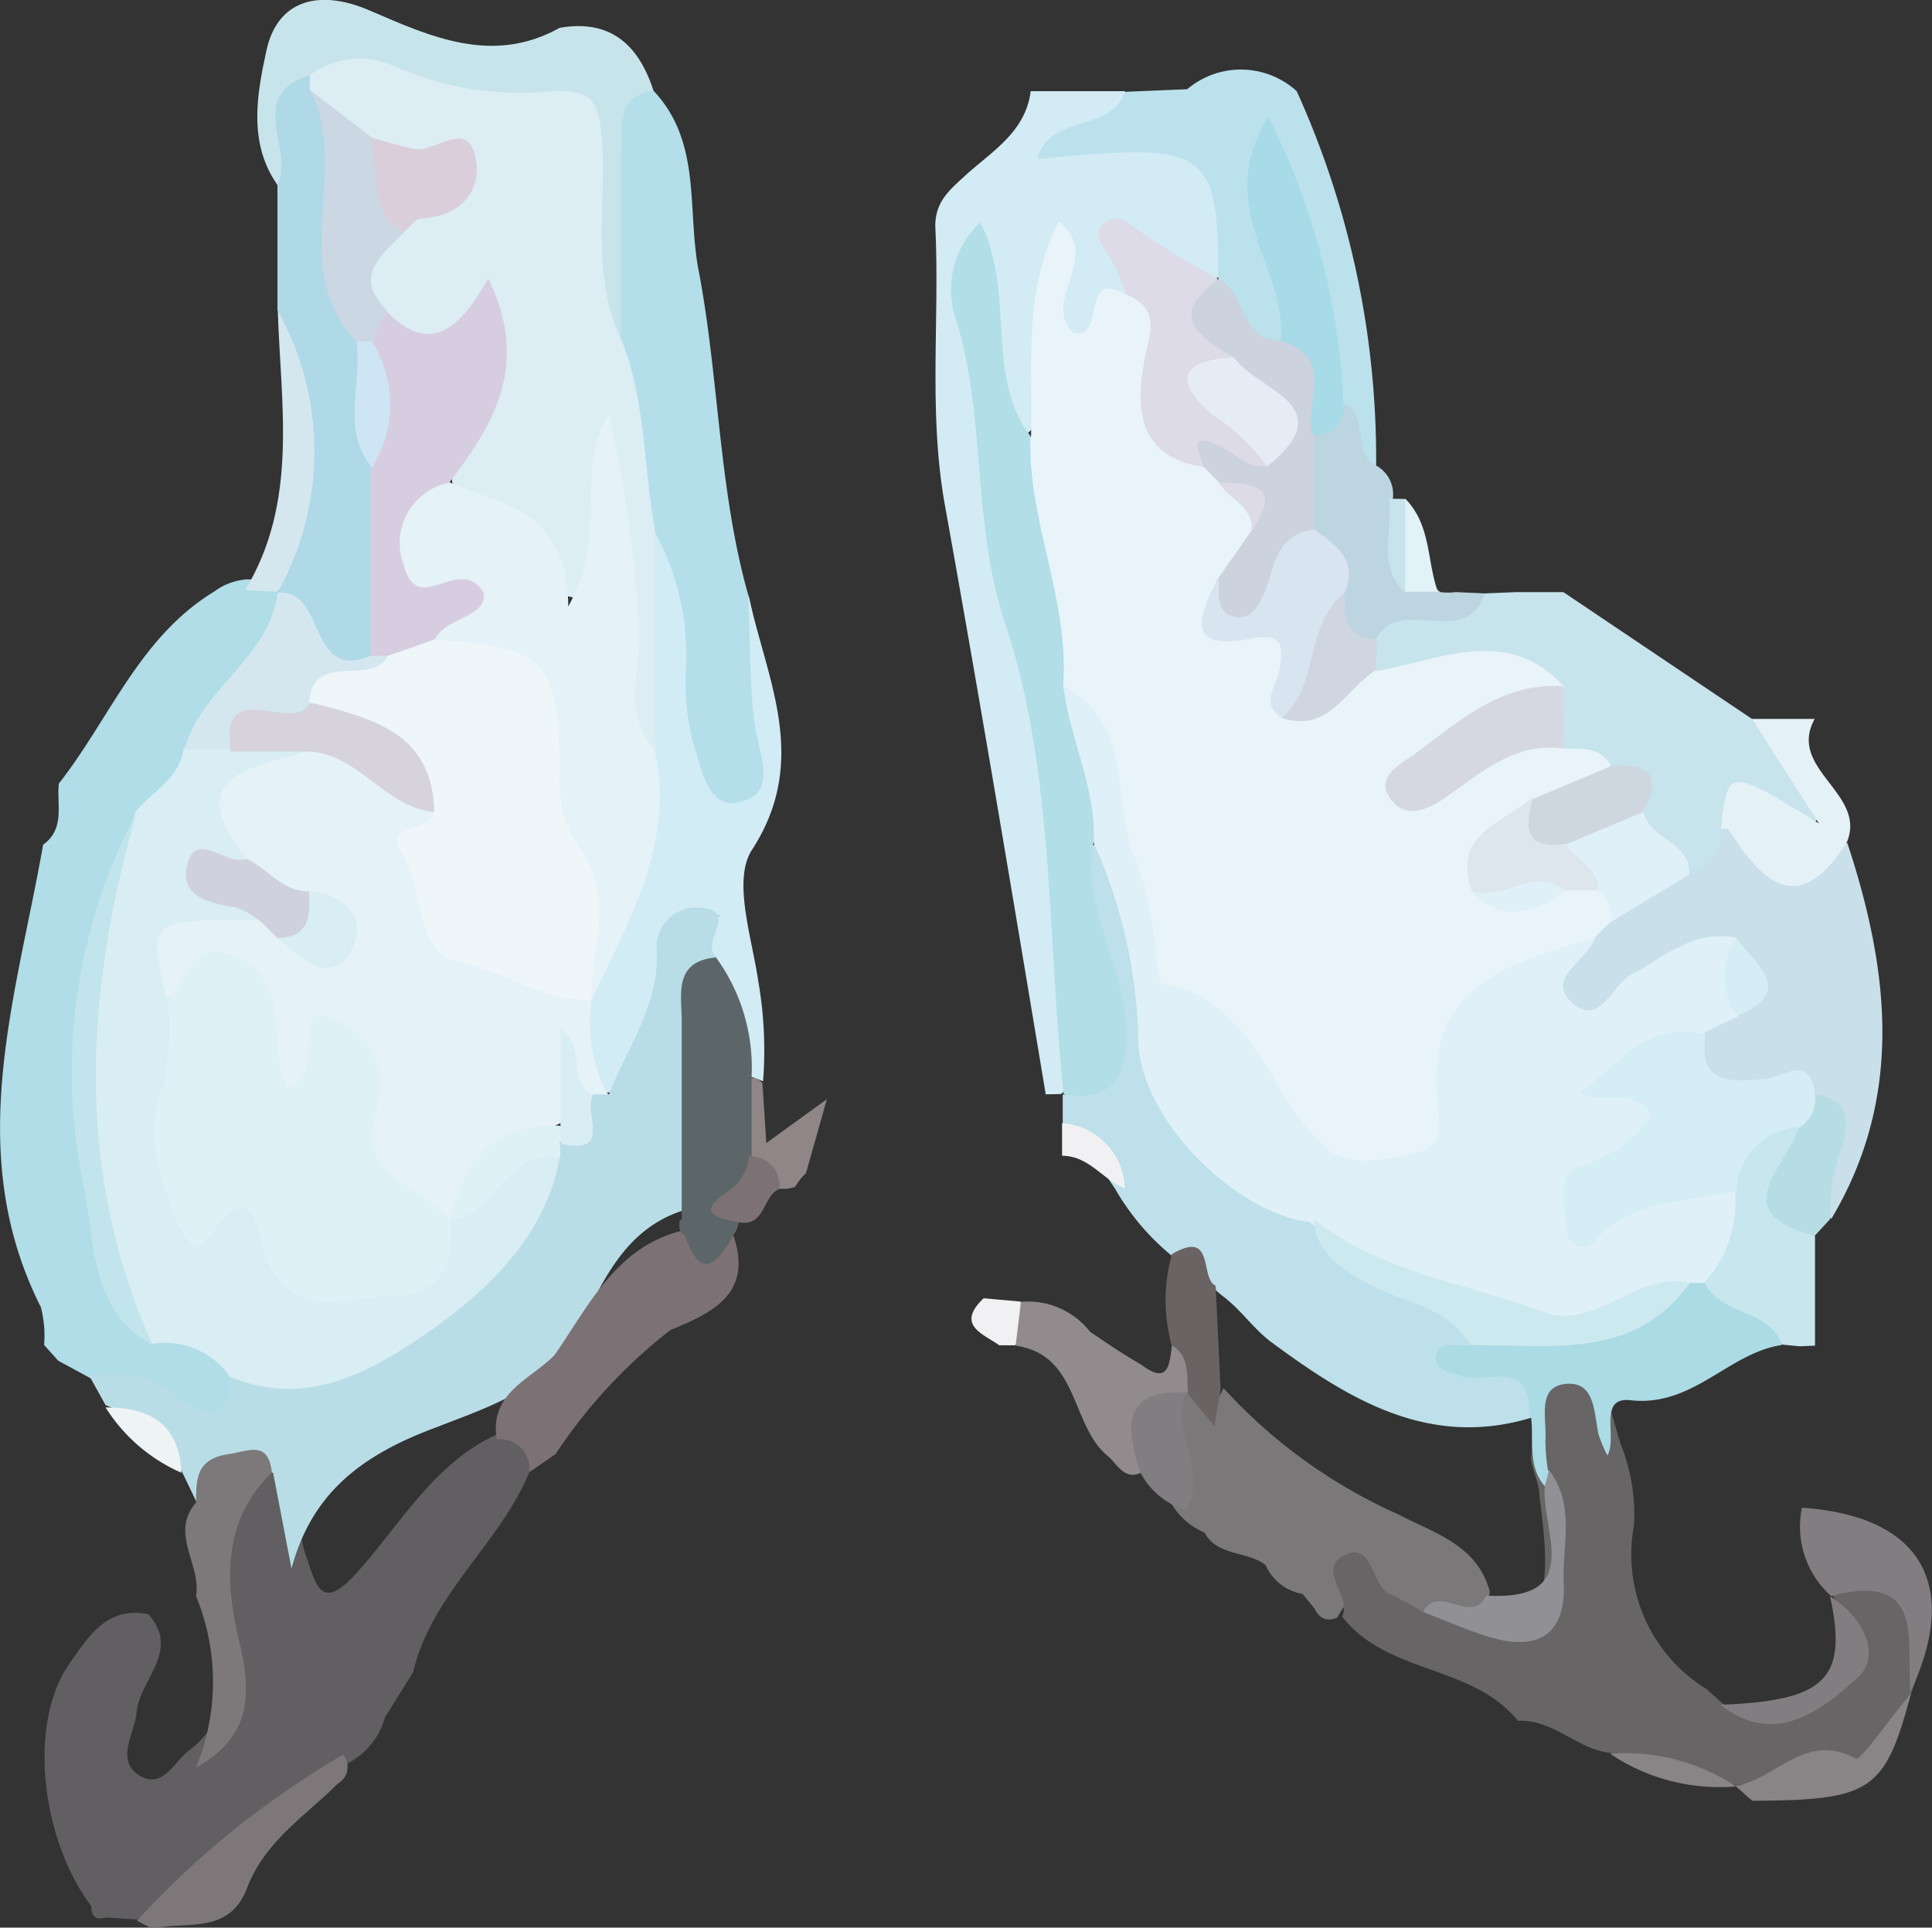 <svg xmlns="http://www.w3.org/2000/svg" viewBox="0 0 59.12 58.99"><rect x="0" y="0" width="59.12" height="58.99" fill="#333333" stroke="none"/><defs><style>.cls-1{fill:#b0dde7;}.cls-2{fill:#d2ebf4;}.cls-3{fill:#bde0ea;}.cls-4{fill:#bbe1ec;}.cls-5{fill:#7a7879;}.cls-6{fill:#908687;}.cls-7{fill:#f1f1f3;}.cls-8{fill:#b4dfea;}.cls-9{fill:#d2ecf6;}.cls-10{fill:#c7e4eb;}.cls-11{fill:#676566;}.cls-12{fill:#c7e6ee;}.cls-13{fill:#827d81;}.cls-14{fill:#615f62;}.cls-15{fill:#b9dde6;}.cls-16{fill:#7d7879;}.cls-17{fill:#7d777a;}.cls-18{fill:#eef3f6;}.cls-19{fill:#d9edf4;}.cls-20{fill:#c2e4ec;}.cls-21{fill:#d4e7ef;}.cls-22{fill:#c7e3ec;}.cls-23{fill:#bdd5e1;}.cls-24{fill:#e8f4f9;}.cls-25{fill:#b1dee7;}.cls-26{fill:#dcdbe7;}.cls-27{fill:#7c7174;}.cls-28{fill:#dff0f8;}.cls-29{fill:#abdbe5;}.cls-30{fill:#cde9f0;}.cls-31{fill:#6a6363;}.cls-32{fill:#898485;}.cls-33{fill:#afd9e7;}.cls-34{fill:#e1f2f9;}.cls-35{fill:#ccd2de;}.cls-36{fill:#a7dbe8;}.cls-37{fill:#c9dfea;}.cls-38{fill:#e4f1f7;}.cls-39{fill:#b6dde4;}.cls-40{fill:#928b8d;}.cls-41{fill:#919195;}.cls-42{fill:#817e81;}.cls-43{fill:#5c6668;}.cls-44{fill:#dcedf4;}.cls-45{fill:#e5f2f7;}.cls-46{fill:#d5edf4;}.cls-47{fill:#def1f7;}.cls-48{fill:#d6d3dd;}.cls-49{fill:#d0d1de;}.cls-50{fill:#eef6fa;}.cls-51{fill:#d7cde1;}.cls-52{fill:#d6d8e1;}.cls-53{fill:#ced7e0;}.cls-54{fill:#cfd6e2;}.cls-55{fill:#d9e4f1;}.cls-56{fill:#dee6ed;}.cls-57{fill:#e5ecf6;}.cls-58{fill:#ccd7e4;}.cls-59{fill:#cee5f5;}.cls-60{fill:#dacedb;}</style></defs><title>iceskates</title><g id="Layer_2" data-name="Layer 2"><g id="Layer_1-2" data-name="Layer 1"><path class="cls-1" d="M2.72,42.15l-.94-.51-.43-.48A3.53,3.53,0,0,0,1.25,40c-2.39-4.73-.76-9.44.07-14.15.68-.49.41-1.22.48-1.87,1.57-2,2.47-4.49,4.76-5.88a1.89,1.89,0,0,1,1-.37,1.42,1.42,0,0,1,1,.41c.6,1.19-.33,1.89-.88,2.71a11.58,11.58,0,0,0-1.5,2.39,7.27,7.27,0,0,1-1.7,2.23A18.58,18.58,0,0,0,4,39.23a1.66,1.66,0,0,0,1,1.21,3.14,3.14,0,0,1,2.47,1.61c.46,1.76-.78,1.63-1.77,1.42A12.16,12.16,0,0,1,2.72,42.15Z"/><path class="cls-2" d="M32,33.49c-1-6-2-12-3.08-18-.52-2.85-.16-5.71-.3-8.57,0-.75.43-1.1.92-1.55.8-.73,1.84-1.32,2-2.58l2.88,0c.19.7-.34.95-.78,1.33a7.67,7.67,0,0,1,2.29.14,2.26,2.26,0,0,1,1.74,1.44,3.25,3.25,0,0,1-.12,2.54c-.65.74-1.34.27-1.87-.08-1.47-1-.82.55-1.15.91-.62.51-.72,1.84-1.89,1.44-.69-.24-.65-1-.5-1.63-.6,1.42.91,3.3-.9,4.53-1.51-1.32-1.05-3.19-1.48-4.83.86,3.2.66,6.51,1.44,9.81,1.13,4.79,2.15,9.77,1.55,14.82l-.28.27Z"/><path class="cls-3" d="M32.52,34.43c0-.31,0-.62,0-.93h.07c1.46-1.1,1.27-2.53.87-4-.31-1.19-.9-2.38-.09-3.6.63-.3.89.17,1.06.6a8,8,0,0,1,1,3.19c-.28,3.72,2.17,5.57,4.76,7.37a9.66,9.66,0,0,0,3.14,2.3c.75.35,1.63.62,1.88,1.58-.16,1,.67.64,1.09.82.77.32,1.25.73.64,1.6-3.16,1-5.64-.52-8-2.26-.57-.41-.94-1-1.54-1.45s-.76-1.14-1.53-1.21a7.39,7.39,0,0,1-1.44-1.57c-.12-.17-.22-.34-.32-.51A12.13,12.13,0,0,0,32.52,34.43Z"/><path class="cls-4" d="M39.68,2.79a27.28,27.28,0,0,1,2.43,11.5c-1.23,0-1-1.15-1.34-1.81-.2-2.38-1.24-4.57-1.68-6.92-.72,1.68,1.31,3.17.31,4.85-1.59.72-1.73-.56-2.12-1.52,0-.12,0-.24,0-.36,0-4-.32-4.18-5.54-3.66.37-1.42,2.28-.79,2.68-2.06l1.91-.08A2.54,2.54,0,0,1,39.68,2.79Z"/><path class="cls-5" d="M40.22,49.22l-.36-.44a1.52,1.52,0,0,1-1.13-.88h0c-.56-.45-1.48-.26-1.87-1h0a2.13,2.13,0,0,1-1-.86c.38-1.09-.7-2.2,0-3.29a1.07,1.07,0,0,1,.58-.27c.34.3.67.76,1,0a16.11,16.11,0,0,0,5.34,3.86c1.08.57,2.44.93,2.81,2.38-.31,1.38-1.41.75-2.2.89-.84.35-1.56-1.8-2.47-.11C40.69,49.61,40.39,49.6,40.22,49.22Z"/><path class="cls-6" d="M24.32,36.33l-.24.05-.23,0c-.48-.32-1-.54-1.28-1.13a2.32,2.32,0,0,1,.14-2.1.38.38,0,0,1,.62,0l.12,1.83,1.85-1.34c-.26.94-.45,1.6-.64,2.27C24.54,36,24.43,36.17,24.32,36.33Z"/><path class="cls-7" d="M34.42,36.37c-.67-.26-1.09-1-1.92-1,0-.32,0-.65,0-1A2.06,2.06,0,0,1,34.42,36.37Z"/><path class="cls-7" d="M30.1,39.73l1.12.1a1,1,0,0,1-.16,1.34h-.48C30.07,40.81,29.24,40.55,30.1,39.73Z"/><path class="cls-8" d="M20,2.78c1.51,1.6,1,3.72,1.4,5.61C22,11.62,22,15,22.88,18.15c.44,1.6.3,3.28.69,4.89.19.77.12,1.69-.87,1.95s-1.38-.59-1.76-1.26a4.63,4.63,0,0,1-.59-2.52,14.9,14.9,0,0,0-.79-4.91c-.57-2-.64-4.13-1.06-6.18a34,34,0,0,1,0-5.71C18.52,3.56,18.44,2.3,20,2.78Z"/><path class="cls-9" d="M20,16.21a7.89,7.89,0,0,1,1,4.07,7.61,7.61,0,0,0,.18,2.35c.26.75.43,2.12,1.39,1.93,1.29-.26.65-1.45.53-2.38-.18-1.33-.14-2.68-.2-4,.54,2.59,1.91,5.05.11,7.83-.6.92,0,2.68.19,4a12.25,12.25,0,0,1,.15,3.08,2.92,2.92,0,0,0-.38-.14c-.92-1-.82-2.39-1.48-3.48-.08-.45-.38-1,.54-1.46-1.42.34-1.16,1.37-1.48,2.07-.56,1.24-.18,3.13-2.23,3.41a2.36,2.36,0,0,1-.5-2.78c.61-2.72,2.14-5.27,1.58-8.22C19.58,20.39,18.75,18.19,20,16.21Z"/><path class="cls-10" d="M20,2.78c-1.15.15-.95,1.05-1,1.8,0,2,0,3.91,0,5.87-1,.07-.92-.72-1-1.29-.17-.86-.06-1.75-.16-2.63-.31-2.74.1-3.25-3.12-3.16-1.59,0-3-1-4.68-.78C8.33,3,9.62,5,8.49,5.66c-.91-1.29-.62-2.81-.34-4.1C8.48,0,9.76-.35,11.31.32c1.86.8,3.76,1.68,5.82.53C18.71.58,19.55,1.4,20,2.78Z"/><path class="cls-11" d="M46.45,52.66c-1.4-1.73-4-1.41-5.38-3.19.3-.63-.8-1.46.08-1.88s.79.92,1.38,1.19c.35.16.69.36,1,.54,3.65.65,4.08.23,3.58-3.51,0-.39-.2-.76-.26-1.15.09-1-.21-2.41.94-2.62,1.45-.26,1.47,1.32,1.86,2.3A5.77,5.77,0,0,1,50,46.69a4.83,4.83,0,0,0,2.22,5l.49.44c1.57.85,2.75-.08,3.76-1,.82-.76.06-1.59-.4-2.31h0c1.28-1,2.65-.57,2.74.84a4.62,4.62,0,0,1-.31,2.1h0c-.78,2.86-3.3,2.46-5.39,2.88h0c-1.25-.45-2.6-.52-3.85-1C48.26,53.53,47.53,52.61,46.45,52.66Z"/><path class="cls-12" d="M55.07,41.2l-.52-.05c-.93-.55-2.38-.44-2.58-2a22.56,22.56,0,0,0,.66-3c.35-1.11.85-2,2.25-1.9,1,1-.65,2.59.66,3.58,0,1.11,0,2.23,0,3.35Z"/><path class="cls-13" d="M58.46,51.78c-.14-1.54.49-3.7-2.43-2.94a2.85,2.85,0,0,1-.89-2.7C58.79,46.39,60,48.49,58.46,51.78Z"/><path class="cls-13" d="M56,48.85c1,.61,1.6,1.81.84,2.5-1.07.95-2.5,2.15-4.2.82C55.87,52.05,56.55,51.38,56,48.85Z"/><path class="cls-14" d="M16.2,45.05c-.91,2.2-3,3.73-3.56,6.13-.29.46-.57.92-.86,1.37A2.23,2.23,0,0,1,10.56,54a41.22,41.22,0,0,0-4.75,3.88,2.9,2.9,0,0,1-1.62.86l-.93-.06c-.31.08-.46,0-.47-.35C1.22,56.22.87,52.7,2.12,50.92c.57-.81,1.14-1.78,2.42-1.52,1,1.12-.27,2-.36,3-.07.67-.65,1.48.08,1.93s1.06-.43,1.55-.78a2.69,2.69,0,0,0,.93-3A9,9,0,0,1,7,46.08c.2-.79.49-1.59,1.61-1.16.7.77.44,1.81.75,2.68s.44,1.77,1.55.54c1.44-1.6,2.5-3.61,4.7-4.41C16.28,43.93,16.66,44.29,16.2,45.05Z"/><path class="cls-15" d="M8.92,48l-.56-2.92c-1.25-.89-1.5.73-2.33.92L5.55,45a4.64,4.64,0,0,0-2.32-2l-.51-.92c.9,0,1.78-.14,2.63.58.42.35,1.73,1.26,1.71-.6.86-.78,2-.28,3-.58,3.17-1,5.09-3.26,6.62-6A2.05,2.05,0,0,1,17,35c1.09,0,.56-1.14,1.06-1.57a.42.42,0,0,1,.57.07c.55-1.43,1.53-2.71,1.47-4.37a1.21,1.21,0,0,1,1.34-1.35c1.23.07-.08,1.13.5,1.5-.59,2.51.15,5.12-.5,7.63-2.41.44-3.07,2.53-4,4.33-1,1.36-2.69,1.89-4.09,2.44C11.05,44.53,9.54,45.7,8.92,48Z"/><path class="cls-16" d="M6,54.09a6.89,6.89,0,0,0,0-5.24c.16-1-.82-1.92,0-2.87,0-.71,0-1.34,1-1.48.63-.1,1.21-.42,1.32.56-1.52,1.48-1.44,3.37-1,5.17S7.58,53.2,6,54.09Z"/><path class="cls-17" d="M4.19,58.78A26.88,26.88,0,0,1,10.5,53.7a.58.58,0,0,1-.16.88v0c-1,1-2.23,1.76-2.78,3.2s-1.85,1-2.9,1.24Z"/><path class="cls-18" d="M3.23,43.07c1.29,0,2.26.46,2.32,2A5.21,5.21,0,0,1,3.23,43.07Z"/><path class="cls-19" d="M17.13,35.41c-.43,2.43-2.25,4.12-4,5.34s-3.75,2.36-6.1,1.38a2.4,2.4,0,0,0-2.39-1c-3.06-5.34-2.45-10.8-.49-16.3.53-.62,1.33-1,1.47-1.92a2.44,2.44,0,0,1,1.41-.59,3.83,3.83,0,0,1,2.19.3c.55.5.23,1-.24,1.05-1.6.29-1.41,1.43-1.34,2.54-.06.36-1.54.45-.19,1.09.4.19.81.45.51,1-.78.74-3.12-.1-2.29,2.27A13.42,13.42,0,0,1,5.62,33c-.16,1.68-1.09,3.77,2,3.82.45,0,.66.63,1,1,1.45,1.89,3.21,1.81,4.77-.19a2.76,2.76,0,0,1,.38-.58C14.78,36.37,15.27,34.43,17.13,35.41Z"/><path class="cls-20" d="M4.18,24.86c-1.57,5.48-1.92,10.94.49,16.3-1.86-1-1.77-3-2.08-4.71A16.93,16.93,0,0,1,4.18,24.86Z"/><path class="cls-21" d="M7.06,22.93H5.65c.5-1.87,2.6-2.79,2.85-4.81L8.77,18c.54-.08,1.09.2,1.07.63-.06,1.38,1,.88,1.64,1.12a1.15,1.15,0,0,1,.48.42c-.22,1.2-1.69.79-2.15,1.67C9.11,22.69,7.67,21.8,7.06,22.93Z"/><path class="cls-21" d="M7.5,18.06c1.64-2.7,1.09-5.66,1-8.57.16,0,.36-.05.46,0,1.93,1.79,1.64,6.93-.48,8.62h0Z"/><path class="cls-22" d="M46.41,18.12l1.43,0L53.61,22c.36.3.92.39,1.09.86.28.78,1.46,1.4.87,2.26s-1.21-.24-1.84-.36-.45.47-.58.79c-.17.71-.49,1.28-1.3,1.38A3.44,3.44,0,0,1,50,25.08c-.08-.61-.25-1.16-.94-1.37a3.23,3.23,0,0,1-1.4-.8,5.8,5.8,0,0,1-.52-1.57c-1.48-1.47-3.35-.16-5-.67a1.07,1.07,0,0,1-.4-.91,1.5,1.5,0,0,1,1.91-1.26,2.23,2.23,0,0,0,1.78-.34Z"/><path class="cls-23" d="M45.44,18.16c-.58,1.75-2.64,0-3.34,1.41-1.1.55-1.23-.18-1.31-1,.45-1.17-.84-1.67-1-2.6a3.84,3.84,0,0,1,.06-2.46,2.14,2.14,0,0,1,1.3-1.15c.77.41.18,1.51,1,1.91a1,1,0,0,1,.47,1c.75.58.23,1.6.77,2.26l.68.59a1.93,1.93,0,0,0,.48,0Z"/><path class="cls-24" d="M47.85,22.91c.53,0,1.1-.06,1.44.5-.33,1-1.36,1-2.07,1.48s-1.88.63-1.59,1.94c.79.87,1.57.07,2.35,0A2,2,0,0,1,49,27a1,1,0,0,1,.45,1.31,2.1,2.1,0,0,1-.79.83c-2.24.93-4,2.08-4.14,4.95-.07,1.87-2.63,2.73-4.25,1.45a6.94,6.94,0,0,1-2.54-2.8,2.07,2.07,0,0,0-1.38-1.52c-.9-.25-1.08-.89-1.31-1.74-.8-2.9-1.2-5.95-2.91-8.55-.43-1.69-.7-3.41-1-5.12a2.48,2.48,0,0,1,.42-2.46c.06-2.17-.25-4.38.84-6.57,1.4,1.06-.56,2.41.45,3.4,1,.28.21-2,1.6-1.16,1.49,0,1.29,1.05,1.19,2-.13,1.2,0,2.22,1.27,2.79a4.3,4.3,0,0,1,.81.61,2.31,2.31,0,0,1,.93,1.74,4.54,4.54,0,0,1-.86,1.78c-.11.36-.31,1,.17.95,1.79-.12,1.62,1.28,2,2.29.88.26,1.29-1,2.19-.65,1.95-.33,4-1.42,5.73.49-1.34,1.07-3.22,1.35-4.42,2.89C45,23.69,46.08,21.65,47.85,22.91Z"/><path class="cls-25" d="M31.53,13.34c-.09,2.61,1.2,5,1,7.67.84,1.49,1.77,3,.93,4.79-.38,2.05,1,3.78,1,5.8,0,1.43-.44,2.1-1.91,1.89-.51-4.82-.28-9.88-1.78-14.37-1.07-3.23-.56-6.45-1.57-9.52A2.8,2.8,0,0,1,30,6.81C31.09,9,30.12,11.5,31.53,13.34Z"/><path class="cls-26" d="M36.82,14.29C34.93,14,34.73,12.65,35,11.16c.12-.84.61-1.67-.54-2.15A8.22,8.22,0,0,0,34,7.93c-.21-.39-.7-.78-.11-1.16.36-.24.68.09,1,.32.76.53,1.58,1,2.37,1.44h0c-.16.88.37,1.6.59,2.39-.55.6-.62,1.16.09,1.73a1.85,1.85,0,0,1,.89,1.51C38.25,15.24,37.48,13.72,36.82,14.29Z"/><path class="cls-27" d="M16.2,45.05a.9.9,0,0,0-1-1c-.23-1.42,1-1.81,1.76-2.57C18,40,18.83,38.16,20.88,37.66c.48.44,1,.69,1.56.14.61,1.79-.63,2.37-1.92,2.9A15.81,15.81,0,0,0,17,44.5Z"/><path class="cls-28" d="M33.47,25.8c.08-1.67-.73-3.17-.93-4.79,2.25,1.17,1.41,3.65,2.26,5.42a11.44,11.44,0,0,1,.57,2.78c.06.31.07.88.17.9,2.88.5,3.28,3.43,5,5,.72.66,1.84.36,2.76.18s.72-1,.68-1.57c-.16-2.76.68-3.91,4.8-5,.19.47,0,1.41,1,.61s2.06-1.59,3.42-.66a4.5,4.5,0,0,0,.06,2.52,1.88,1.88,0,0,1-1.07.84,6,6,0,0,0-2.92,1.16c.44,0,1.14-.21,1.5.48s-.12,1-.47,1.48c-.47.61-1.46.72-1.64,2a4.87,4.87,0,0,1,4.43-.71,3.61,3.61,0,0,1-1,2.87,1.57,1.57,0,0,1-.61.47c-4.38,2-8,.51-11.4-2.38-2.39-.3-5.26-3.28-5.25-5.62A15.3,15.3,0,0,0,33.47,25.8Z"/><path class="cls-29" d="M47.27,45.48c-.59-.68-.27-1.55-.46-2.31-.07-1.61-1.35-.81-2.1-1.06-.35-.12-.87-.18-.75-.65s.67-.23,1-.29a1.39,1.39,0,0,1,1.26-.5c2,.4,3.75-.55,5.47-1.41h.47c.48,1,2,.8,2.37,1.9-1.64.24-2.72,1.91-4.64,1.69-1-.11-.39,1.14-.7,1.69a3.85,3.85,0,0,1-.27-.63c-.15-.65-.09-1.64-1-1.56s-.58,1.09-.63,1.73a5.82,5.82,0,0,0,.08.92C47.63,45.23,47.59,45.39,47.27,45.48Z"/><path class="cls-30" d="M51.71,39.26C50,41.66,47.39,41.13,45,41.17c-.68-1.19-2-1.28-3.09-1.86-.87-.48-1.61-.9-1.72-2,2.06,1.62,4.63,1.95,7,2.82C48.81,40.78,50.05,38.88,51.71,39.26Z"/><path class="cls-31" d="M37.2,39.35l.15,3.17-.19,1.13-.81-1c-.53-.36,0-1.07-.49-1.45a5.3,5.3,0,0,1,0-2.82C37.19,37.6,36.7,39.11,37.2,39.35Z"/><path class="cls-32" d="M53.1,54.65c1.23-.17,2.14-1.69,3.69-.83.14.08,1.11-1.33,1.69-2-.8,3-1.2,3.27-4.86,3.29Z"/><path class="cls-32" d="M49.27,53.67a6.1,6.1,0,0,1,3.85,1A6,6,0,0,1,49.27,53.67Z"/><path class="cls-33" d="M8.49,18.14a8.85,8.85,0,0,0,0-8.65c0-1.27,0-2.55,0-3.83.54-1.06-1-2.74,1-3.36a3.3,3.3,0,0,1,.47.52,4.23,4.23,0,0,1,.48,3.82c-.59,1.54,1.12,2.54,1.06,4a16.18,16.18,0,0,0,.3,3.54c.06,2,.88,4-.43,5.88C9.4,20.91,10,18,8.49,18.14Z"/><path class="cls-34" d="M44,18.11h-1a3.85,3.85,0,0,1,0-2.85C43.8,16.07,43.66,17.18,44,18.11Z"/><path class="cls-22" d="M43,15.27c0,.95,0,1.9,0,2.85-.91-.82-.34-1.91-.5-2.86Z"/><path class="cls-35" d="M37.77,10.94c-1.05-.62-2.08-1.25-.47-2.4.83.44.66,1.89,1.92,1.9,1.63.36,1.72.62,1,2.89V16.2a6.47,6.47,0,0,1-1.35,2.5c-.36.39-.84.89-1.43.45s-.42-1-.13-1.5l1-1.43c.73-1.19-.49-1.07-1-1.45l-.48-.48c-.08-.38-.56-1.1.44-.67.49.22.87.7,1.49.66C39.75,12.78,37.6,12.2,37.77,10.94Z"/><path class="cls-36" d="M40.19,13.33c-.34-.95.75-2.39-1-2.89.25-2.18-2.12-4.06-.38-6.87a21.54,21.54,0,0,1,2.3,8.81A.87.87,0,0,1,40.19,13.33Z"/><path class="cls-37" d="M53.14,28.7c-1.3-.27-2.19.57-3.21,1.12-.61.33-1,1.63-1.83.86s.51-1.28.71-2l.49-.48c.58-.84,1.05-1.85,2.39-1.44a1.44,1.44,0,0,0,1-1.44c.11-.12.33-.26.38-.2,1,1.16,2.24.82,3.46.68,1.28,3.89,1.74,7.76-.49,11.5-1.16-1,.45-2.51-.72-3.48-.75-.57-1.71-.14-2.48-.52s-1.9-.62-.63-1.73l1-.48C53.85,30.3,53.43,29.5,53.14,28.7Z"/><path class="cls-38" d="M56.5,25.81c-1.5,2.31-2.58,1.17-3.62-.44,0,0-.14,0-.22,0,.21-1.89.21-1.89,3-.17L53.61,22h1.92C54.67,23.56,57.18,24.28,56.5,25.81Z"/><path class="cls-39" d="M55.54,33.5c1,.1,1.08.81.84,1.53A6.16,6.16,0,0,0,56,37.31l-.47.51c-2.85-.74-.75-2.18-.48-3.36A1,1,0,0,1,55.54,33.5Z"/><path class="cls-40" d="M35.86,41.17c.56.35.45.92.49,1.45h0c-1.24.35-1,1.52-1.31,2.38-.55.36-.79-.09-1.09-.4-1.21-.93-.89-3.13-2.87-3.42.05-.45.11-.89.16-1.34a2.41,2.41,0,0,1,2.12.92c.52.35,1,.68,1.56,1C35.76,42.4,35.79,41.75,35.86,41.17Z"/><path class="cls-41" d="M47.27,45.48,47.4,45c.82,1.06.4,2.29.45,3.44.07,1.65-.84,2.09-2.3,1.65-.68-.21-1.33-.5-2-.76.46-.9,1.49.44,1.93-.5C48.52,49,47.16,46.86,47.27,45.48Z"/><path class="cls-42" d="M36.27,46.21a2.34,2.34,0,0,1-1.38-1.16c-.43-1.35-.6-2.55,1.44-2.44C35.74,43.8,37.05,45,36.27,46.21Z"/><path class="cls-43" d="M22.44,37.8c-.51.92-1,1.4-1.48,0a.29.29,0,0,1-.17-.3c0-.12,0-.18.07-.18,0-2,0-4,0-6.08,0-.8-.26-1.82,1.05-1.94A5.73,5.73,0,0,1,23,32.94c0,.82,0,1.63,0,2.45.84.85-.73,1.24-.39,2A.86.86,0,0,1,22.44,37.8Z"/><path class="cls-27" d="M22.54,37.39c-.63-.11-1.22-.27-.33-.89a1.5,1.5,0,0,0,.72-1.11.89.89,0,0,1,.92,1C23.32,36.58,23.44,37.61,22.54,37.39Z"/><path class="cls-44" d="M9.48,2.75c0-.15,0-.3,0-.45A2.55,2.55,0,0,1,12,2,9.64,9.64,0,0,0,17,2.78c1,0,1.33.21,1.42,1.47.15,2.06-.36,4.22.62,6.2.72,1.85.65,3.84,1,5.76v6.72c-1.36-.25-1.06-1.39-1.09-2.23a44.13,44.13,0,0,0-.36-5.52c-.06.45.14,1.07.07,1.68s-.16,1.15-.77,1.37-1-.29-1.26-.79c-.55-1.19-1.89-1.4-2.7-2.27-.58-1.81,1.43-3.11.9-5.16a2.25,2.25,0,0,1-3.4-.28,2,2,0,0,1,.37-2.86c.5-.6,1.39-.69,2-1.46C13,4.85,12,5.09,11.36,4.6A4.42,4.42,0,0,1,9.48,2.75Z"/><path class="cls-45" d="M7.54,26.28c-2.11-2.69.34-2.76,1.92-3.32,1.86-.61,2.72.93,3.9,1.79-.57,2.25.23,3.71,2.48,4.52a7.68,7.68,0,0,1,2.07,1.07c.06.09.13.18.19.28a4.92,4.92,0,0,0,.48,2.87l-.46,0c-1.41-.15-.37-1.07-.69-1.47-.39.6.27,1.47-.05,2.25a8.07,8.07,0,0,0-3.6,3h0c-3.38-.22-2.59-3.19-3.19-5.3-.92.44-.67,1.83-1.74,1.6-.88-.19-.91-1.06-1-1.74-.16-2.14-1.39-1.81-2.75-1.28-.58-2.41-.58-2.41,2.87-2.4a.81.81,0,0,1,.89.14c.38.1.83.8,1.13.08.16-.39-.49-.5-.84-.65C8.44,27.51,7.72,27.19,7.54,26.28Z"/><path class="cls-45" d="M13.78,14.77c1.53.69,3.57.75,3.61,3.79,1.24-2.28.19-4.27,1.24-5.88a37.65,37.65,0,0,1,.94,6.84c0,1.13-.47,2.38.45,3.41.67,2.89-.8,5.25-1.92,7.69h0A36.52,36.52,0,0,1,16.63,24c-.16-2.37-1-3.65-3.21-4.24-.58-.33.68-1.48-.85-1.6-1-.08-.77-1.4-.62-2.22A1.33,1.33,0,0,1,13.78,14.77Z"/><path class="cls-46" d="M55.54,33.5a1,1,0,0,1-.48,1,2,2,0,0,0-1.92,1.92c-1.5.4-3.19.22-4.37,1.59-.29.33-.81.12-.84-.39,0-.74-.43-1.76.61-2a3.94,3.94,0,0,0,2-1.47c-.59-1-1.58-.25-2.19-.74,1.19-.78,2.07-2.25,3.84-1.74-.25,1.63.93,1.4,1.85,1.35C54.67,32.9,55.41,32.27,55.54,33.5Z"/><path class="cls-47" d="M13.78,37.34c.41-1.79,1.33-3,3.35-2.89a.3.3,0,0,1,.12.33c0,.11-.07.17-.1.17s0,.31,0,.46C15.5,35.15,15.18,37.19,13.78,37.34Z"/><path class="cls-19" d="M17.15,35l0-.5v-3c.85.56.16,1.64,1,2C17.82,34,18.8,35.38,17.15,35Z"/><path class="cls-47" d="M5.14,30.62c.59-.52.66-1.79,1.87-1.41,2.05.64,1.1,2.68,1.78,4.1,1.13-.53.31-1.67.94-2.31,1.44.54,2.26,1.31,1.74,3.16s1.45,2.16,2.31,3.18c.16,1.31-.31,2.31-1.7,2.32S9,40.51,8.13,38.49c-.33-.79-.29-2.64-1.75-.62-.45.62-.81-.14-1-.52C4.9,36,4.37,34.73,5,33.21A8.8,8.8,0,0,0,5.14,30.62Z"/><path class="cls-48" d="M13.29,24.85C11.77,24.71,11,23.08,9.46,23l-2.4,0c-.35-2.38,1.86-.54,2.4-1.45C12.24,21.08,13.77,22.42,13.29,24.85Z"/><path class="cls-49" d="M7.54,26.28c.65.29,1.08,1,1.91,1,.48,1,.59,1.77-.95,1.44L8,28.22a2.58,2.58,0,0,0-.78-.45c-.82-.13-1.77-.34-1.48-1.35S6.94,26.52,7.54,26.28Z"/><path class="cls-50" d="M13.29,24.85c-.06-2.51-2-2.87-3.83-3.37.14-1.6,1.9-.44,2.41-1.41.3-.67.72-1,1.43-.5,3.43.25,3.78.62,3.84,4A3.67,3.67,0,0,0,17.75,26c1.05,1.39.35,3.05.34,4.59-1.44.12-2.58-.88-4-1.14S13,27.21,12.27,26.06C11.74,25.2,13.18,25.46,13.29,24.85Z"/><path class="cls-51" d="M13.3,19.57l-1.43.5-.52,0,0-5.74a28.69,28.69,0,0,0-.1-3.71c-.15-.55.15-.85.57-1.1,1.36,1.4,2.27.51,3.12-1,1.3,2.67.15,4.48-1.19,6.25a1.89,1.89,0,0,0-1.39,2.54c.44,1.62,1.69-.39,2.44.83C14.91,18.9,13.66,18.87,13.3,19.57Z"/><path class="cls-52" d="M47.85,22.91c-1.51-.22-2.54.76-3.64,1.51-.6.41-1.24.64-1.68,0s.27-1,.68-1.29c1.38-1,2.7-2.26,4.62-2.13C47.84,21.64,47.85,22.27,47.85,22.91Z"/><path class="cls-28" d="M51.69,26.77,49.3,28.21a1,1,0,0,0-.48-1c-.39-.5-1.32-.67-1-1.62.66-.76,1.35-1.41,2.46-.77C50.46,25.7,51.74,25.74,51.69,26.77Z"/><path class="cls-53" d="M50.26,24.86l-2.39,1c-.47.4-1,.46-1.38,0s.16-1,.42-1.41l2.38-1C50.43,23.34,50.93,23.71,50.26,24.86Z"/><path class="cls-54" d="M42.1,20.51c-.92.57-1.43,1.94-2.88,1.46.68-1.25-.15-3.27,1.92-3.83,0,.7,0,1.39,1,1.43Z"/><path class="cls-55" d="M41.14,18.14c-1.25,1-.74,2.83-1.92,3.83-.69-.46-.14-1-.07-1.47.1-.69.18-1.16-.93-.95-2.1.4-1.43-.85-.94-1.9.06.44-.12,1.05.44,1.21s.8-.33,1-.79c.28-.8.38-1.74,1.5-1.87C40.85,16.68,41.59,17.12,41.14,18.14Z"/><path class="cls-56" d="M46.91,24.38c-.2.83-.38,1.64,1,1.44.29.5,1,.69,1,1.43h-1c-1-.12-1.92.69-2.88,0C44.41,25.48,46.05,25.19,46.91,24.38Z"/><path class="cls-28" d="M45,27.25c1,.38,1.92-.78,2.88,0C46.9,28,45.94,28.24,45,27.25Z"/><path class="cls-26" d="M37.3,14.77c1,0,2,.09,1,1.45C38.34,15.47,37.59,15.28,37.3,14.77Z"/><path class="cls-57" d="M37.77,10.94c.64,1,3.37,1.44,1,3.34a5.88,5.88,0,0,0-1.67-1.59C35.82,11.6,36.22,11,37.77,10.94Z"/><path class="cls-46" d="M53.14,28.7c.52.8,1.89,1.59,0,2.4A2.16,2.16,0,0,1,53.14,28.7Z"/><path class="cls-58" d="M11.85,9.5l-.47.95a.28.28,0,0,1-.47,0c-2.17-2.25-.15-5.28-1.43-7.7l1.9,1.46c.92.76.66,1.92,1,2.89C11.7,7.8,10.76,8.45,11.85,9.5Z"/><path class="cls-59" d="M10.91,10.45h.47a3.63,3.63,0,0,1,0,3.86C10.42,13.12,11.1,11.73,10.91,10.45Z"/><path class="cls-60" d="M12.34,7.1c-1.15-.69-.7-1.91-1-2.89.45.12.89.26,1.35.35.64.12,1.67-1,1.88.37.15,1-.57,1.71-1.72,1.76C12.7,6.7,12.52,7,12.34,7.1Z"/><path class="cls-19" d="M8.5,28.7c1,0,1-.73.95-1.44,1.25.14,1.87,1,1.21,1.95S9.15,29.25,8.5,28.7Z"/></g></g></svg>